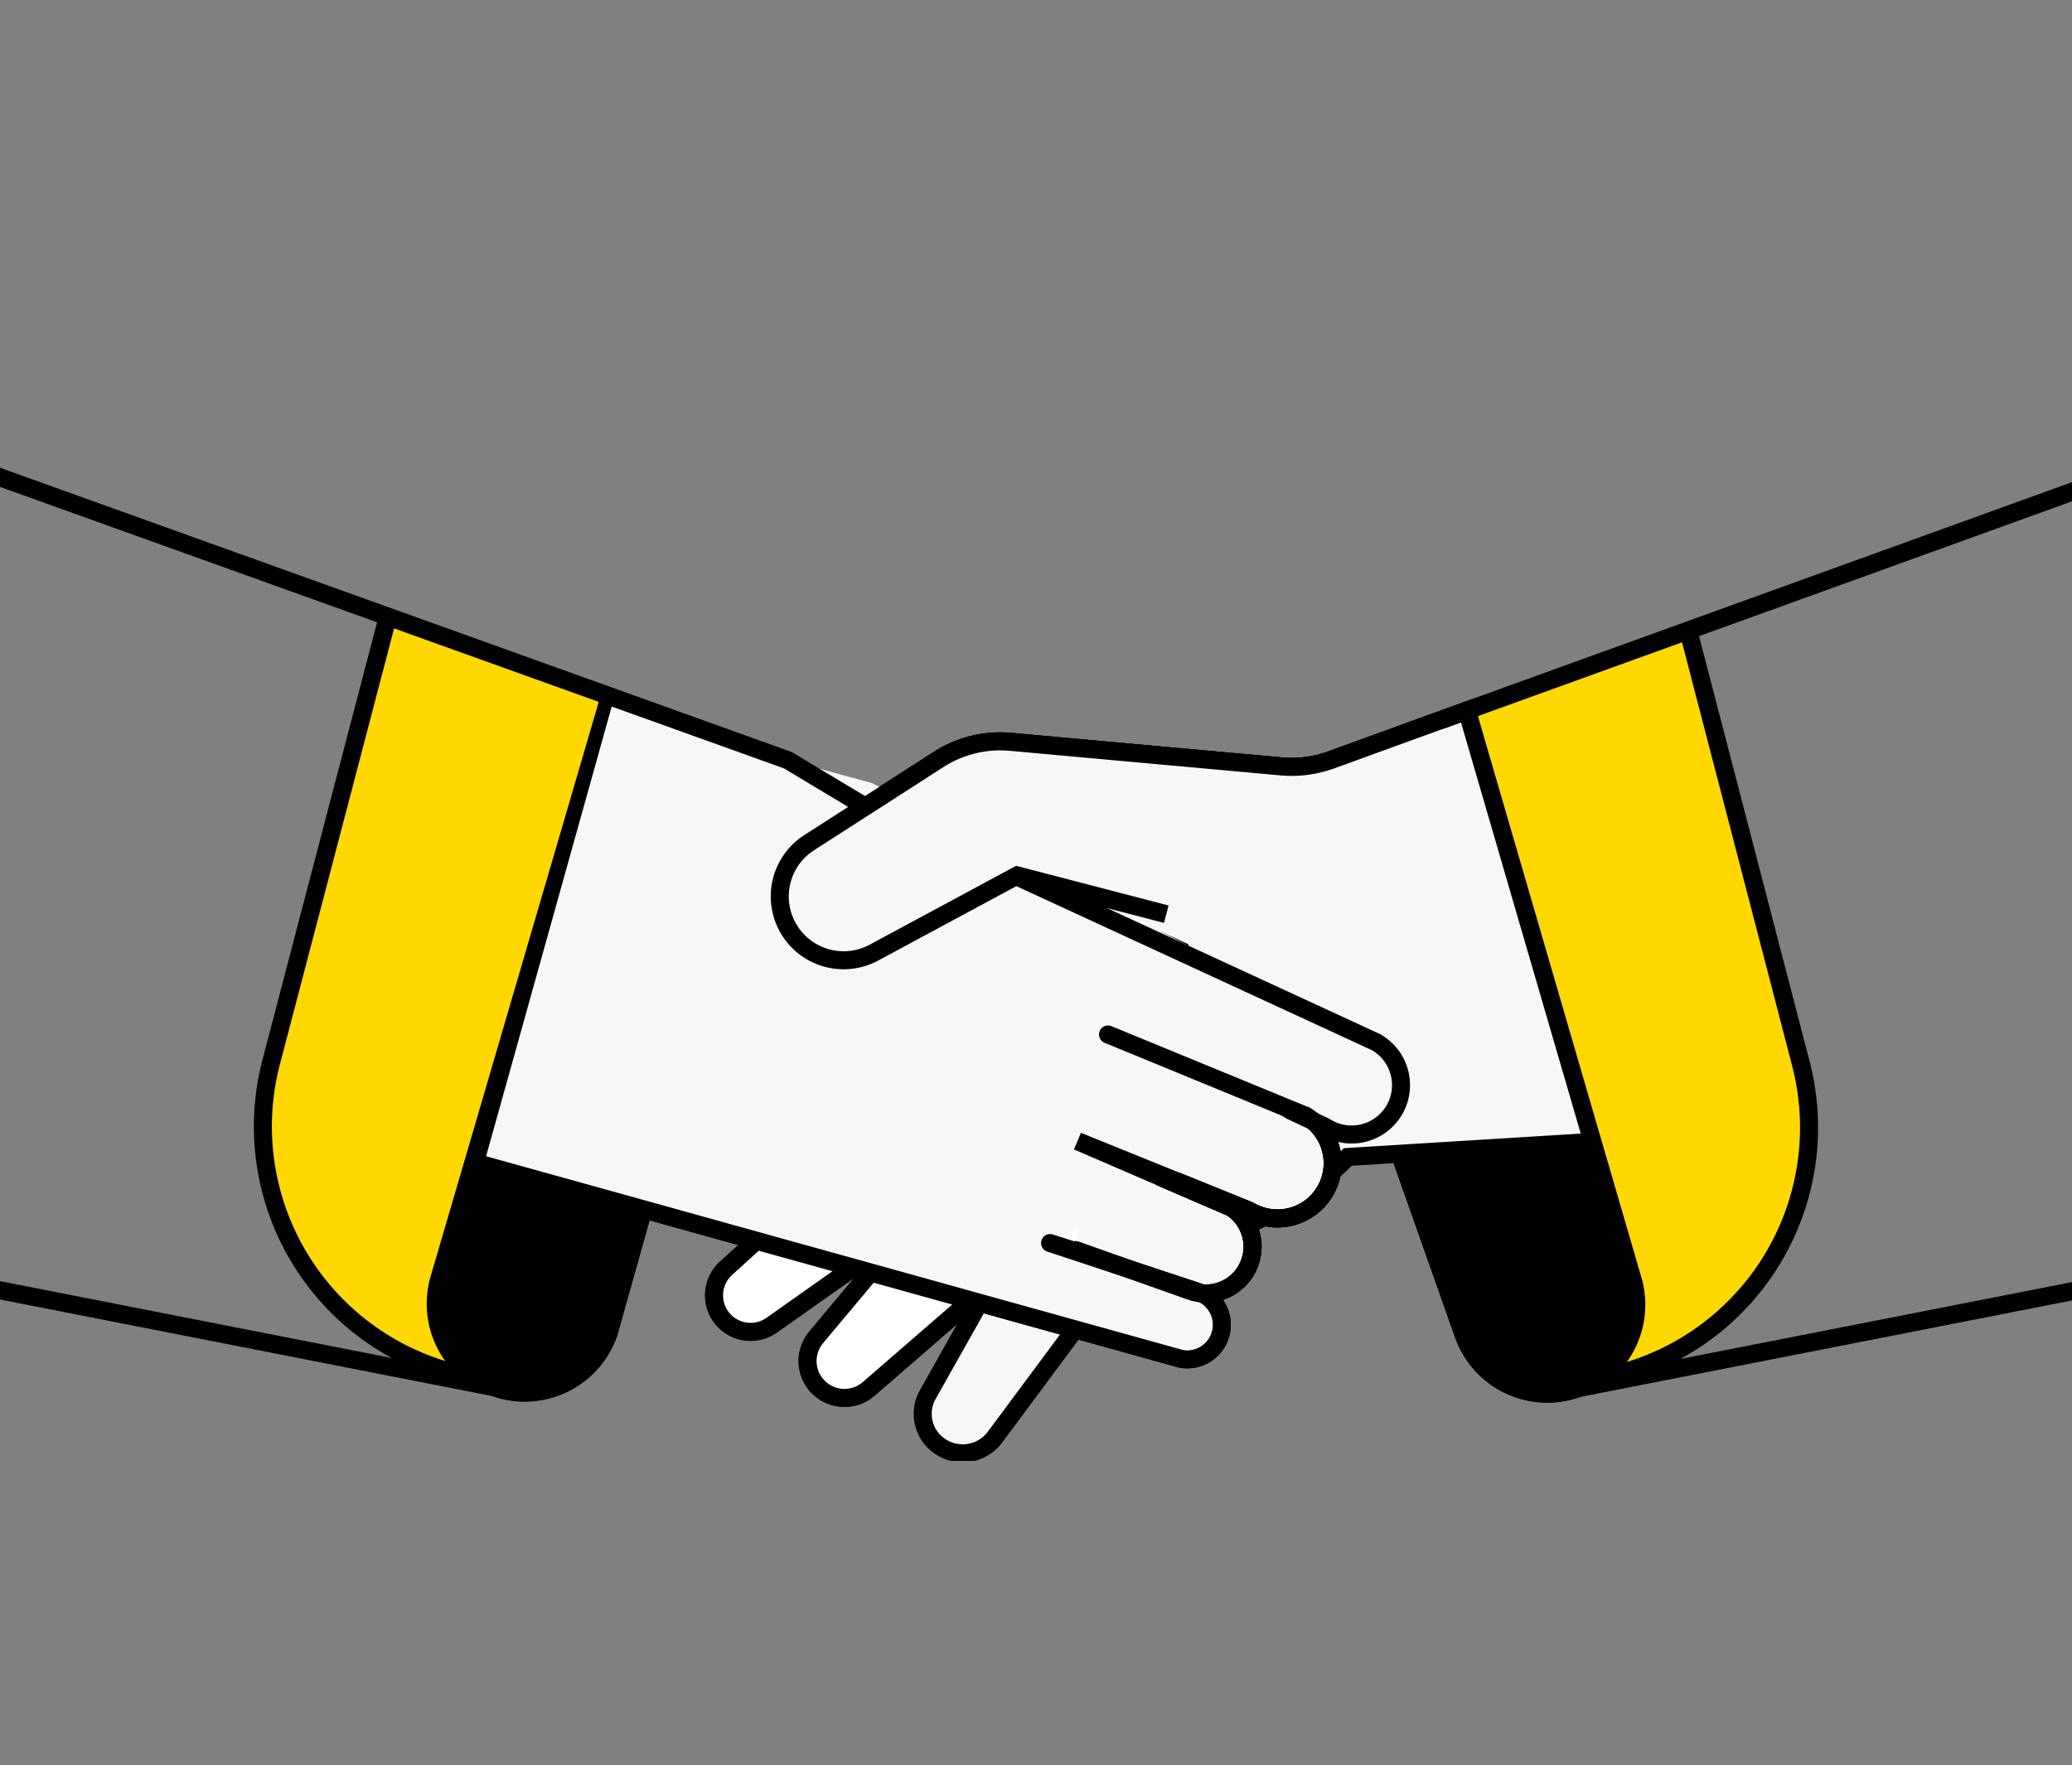<svg xmlns="http://www.w3.org/2000/svg" xmlns:xlink="http://www.w3.org/1999/xlink" width="115" height="98" viewBox="0 0 115 98">
  <rect x="0" y="0" width="115" height="98" fill="#808080" stroke="none"/>
  <defs>
    <clipPath id="clip-path">
      <rect id="Rectangle_23779" data-name="Rectangle 23779" width="115" height="98" transform="translate(326 5501)" fill="#fff" stroke="#707070" stroke-width="1"/>
    </clipPath>
    <clipPath id="clip-path-2">
      <rect id="Rectangle_23771" data-name="Rectangle 23771" width="147.819" height="64.199" fill="none" stroke="#000" stroke-width="1"/>
    </clipPath>
  </defs>
  <g id="Mask_Group_67508" data-name="Mask Group 67508" transform="translate(-326 -5501)" clip-path="url(#clip-path)">
    <g id="Group_71789" data-name="Group 71789" transform="translate(309.591 5526.9)">
      <g id="Group_71788" data-name="Group 71788" transform="translate(0 -9)" clip-path="url(#clip-path-2)">
        <path id="Path_117411" data-name="Path 117411" d="M114.93,17.575l9.222,31.669a4.935,4.935,0,0,1-9.392,3.022l-3.616-10.246" transform="translate(-17.123 4.906)" stroke="#000" stroke-miterlimit="10" stroke-width="1"/>
        <path id="Path_117407" data-name="Path 117407" d="M127.843,12.088l6.317,24.3a14.117,14.117,0,0,1-11.342,17.478c1.971-2.326,2.887-3.247,1.84-6.354s-9.115-30.629-9.115-30.629Z" transform="translate(-17.8 5.751)" fill="#fed800"/>
        <path id="Path_117408" data-name="Path 117408" d="M83.454,49.939,80.213,55.7a2.174,2.174,0,0,0,.609,2.819,2.238,2.238,0,0,0,3.123-.458l7.872-10.6a16.258,16.258,0,0,0,11.423-4.671l.287-.283,13.382-.826-6.761-23.546-9.124,2.9-15.08-1.195Z" transform="translate(-12.314 4.819)" fill="#f7f7f7"/>
        <line id="Line_1018" data-name="Line 1018" x1="45.258" y2="8.882" transform="translate(102.48 51.577)" fill="none" stroke="#000" stroke-miterlimit="10" stroke-width="1"/>
        <path id="Path_117386" data-name="Path 117386" d="M129.168,12.088l6.317,24.3a14.117,14.117,0,0,1-11.342,17.478" transform="translate(-19.125 5.751)" fill="none" stroke="#000" stroke-miterlimit="10" stroke-width="1"/>
        <path id="Path_117387" data-name="Path 117387" d="M114.93,17.575l9.222,31.669a4.935,4.935,0,0,1-9.392,3.022l-3.616-10.246" transform="translate(-17.123 4.906)" fill="none" stroke="#000" stroke-miterlimit="10" stroke-width="1"/>
        <path id="Path_117388" data-name="Path 117388" d="M116.909,45.97l-13.382.826-.287.283A16.258,16.258,0,0,1,91.818,51.75l-7.872,10.6a2.238,2.238,0,0,1-3.123.458,2.174,2.174,0,0,1-.609-2.819l3.241-5.76" transform="translate(-12.314 0.531)" fill="none" stroke="#000" stroke-linecap="round" stroke-miterlimit="10" stroke-width="1"/>
        <path id="Path_117405" data-name="Path 117405" d="M82.57,47.277l8.212,2.715a1.92,1.92,0,0,1-.93,3.715L51.143,42.942l7.671-24.865,9.095,2.587,33.137,15.712L95.529,40.02l-2.067,5.713Z" transform="translate(-7.879 4.829)" fill="#fff"/>
        <path id="Path_117389" data-name="Path 117389" d="M77.785,34.705,65.222,45.13a2.043,2.043,0,0,0,2.388,3.3l10.639-6.649" transform="translate(-9.934 2.267)" fill="none" stroke="#000" stroke-linecap="round" stroke-miterlimit="10" stroke-width="1"/>
        <path id="Path_117390" data-name="Path 117390" d="M80.809,48.219,69.425,56.255A2.028,2.028,0,0,1,66.9,53.093l7.034-6.4" transform="translate(-10.203 0.42)" fill="none" stroke="#000" stroke-linecap="round" stroke-miterlimit="10" stroke-width="1"/>
        <path id="Path_117391" data-name="Path 117391" d="M85.58,52.111l-9.8,8.5a2.048,2.048,0,0,1-2.913-2.863l4.486-5.362" transform="translate(-11.152 -0.415)" fill="none" stroke="#000" stroke-linecap="round" stroke-miterlimit="10" stroke-width="1"/>
        <path id="Path_117392" data-name="Path 117392" d="M91.764,38.908l10.977,4.515a3.066,3.066,0,0,1-3.149,5.262L90.072,44.83l8.541,3.687a2.6,2.6,0,0,1-2.286,4.627l-6.385-2.267" transform="translate(-13.856 1.619)" fill="#f7f7f7" stroke="#000" stroke-width="1"/>
        <path id="Path_117396" data-name="Path 117396" d="M51.143,47.47,89.852,58.235a1.92,1.92,0,0,0,.93-3.715L82.57,51.805" transform="translate(-7.879 0.3)" fill="#fff" stroke="#000" stroke-width="1"/>
        <path id="Path_117398" data-name="Path 117398" d="M91.764,38.908l10.977,4.515a3.066,3.066,0,0,1-3.149,5.262L90.072,44.83l8.541,3.687a2.6,2.6,0,0,1-2.286,4.627l-6.385-2.267" transform="translate(-13.856 1.619)" fill="none" stroke="#000" stroke-width="1"/>
        <path id="Path_117401" data-name="Path 117401" d="M83.743,24.156l-7.954,4.283a3.544,3.544,0,0,1-3.6-6.1l7.184-4.619a6.33,6.33,0,0,1,4-.979L98.38,18.1a6.466,6.466,0,0,0,2.79-.362l7.951-2.891L148.88.47" transform="translate(-10.871 7.541)" fill="none" stroke="#000" stroke-miterlimit="10" stroke-width="1"/>
        <path id="Path_117403" data-name="Path 117403" d="M93.046,31.058l-9.3-4.283-7.954,4.283a3.544,3.544,0,0,1-3.6-6.1l7.184-4.619a6.33,6.33,0,0,1,4-.979L98.38,20.723a6.466,6.466,0,0,0,2.79-.362l7.951-2.891" transform="translate(-10.871 4.922)" fill="none" stroke="#000" stroke-miterlimit="10" stroke-width="1"/>
        <path id="Path_117406" data-name="Path 117406" d="M57.4,17.512,48.182,49.181A4.935,4.935,0,0,0,57.574,52.2L59.5,45.34" transform="translate(-7.392 4.916)" fill="none" stroke="#000" stroke-miterlimit="10" stroke-width="1"/>
        <path id="Path_117404" data-name="Path 117404" d="M48.447,53.754A14.117,14.117,0,0,1,37.1,36.276l6.339-24.548,12.84,4.522L47.1,50.083Z" transform="translate(-5.646 5.807)" fill="#fed800"/>
        <path id="Path_117394" data-name="Path 117394" d="M43.56,11.589,37.1,36.255A14.117,14.117,0,0,0,48.447,53.733" transform="translate(-5.646 5.828)" fill="none" stroke="#000" stroke-miterlimit="10" stroke-width="1"/>
        <line id="Line_1019" data-name="Line 1019" x2="45.258" y2="8.882" transform="translate(0.081 51.525)" fill="none" stroke="#000" stroke-miterlimit="10" stroke-width="1"/>
        <path id="Path_117409" data-name="Path 117409" d="M80.809,48.219,69.425,56.255A2.028,2.028,0,0,1,66.9,53.093l7.034-6.4" transform="translate(-10.203 0.42)" fill="#fff" stroke="#000" stroke-linecap="round" stroke-miterlimit="10" stroke-width="1"/>
        <path id="Path_117410" data-name="Path 117410" d="M85.58,52.111l-9.8,8.5a2.048,2.048,0,0,1-2.913-2.863l4.486-5.362" transform="translate(-11.152 -0.415)" fill="#fff" stroke="#000" stroke-linecap="round" stroke-miterlimit="10" stroke-width="1"/>
        <path id="Path_117395" data-name="Path 117395" d="M57.574,17,48.182,49.1a4.935,4.935,0,0,0,9.392,3.022L59.5,45.261" transform="translate(-7.392 4.995)" stroke="#000" stroke-miterlimit="10" stroke-width="1"/>
        <path id="Path_117393" data-name="Path 117393" d="M95.949,39.889l1.893.889a2.741,2.741,0,1,0,2.817-4.7L72.685,21.7l-4.653-1.269-9.719-3.21-7.1,25.425L89.862,53.669a1.92,1.92,0,0,0,.93-3.715l-8.212-2.715" transform="translate(-7.889 4.868)" fill="#f7f7f7"/>
        <path id="Path_117400" data-name="Path 117400" d="M88.2,36.483l1.893.889a2.741,2.741,0,1,0,2.817-4.7l-28.4-13.106-4.23-2.538L.934-4.286" transform="translate(-0.144 8.274)" fill="none" stroke="#000" stroke-linecap="round" stroke-miterlimit="10" stroke-width="1"/>
        <path id="Path_117402" data-name="Path 117402" d="M92.011,28.927l-8.268-2.152-7.954,4.283a3.544,3.544,0,0,1-3.6-6.1l7.184-4.619a6.33,6.33,0,0,1,4-.979L98.38,20.723a6.466,6.466,0,0,0,2.79-.362l7.951-2.891" transform="translate(-10.871 4.922)" fill="#f7f7f7" stroke="#000" stroke-width="1"/>
        <path id="Path_117397" data-name="Path 117397" d="M51.143,47.47,89.852,58.235a1.92,1.92,0,0,0,.93-3.715L82.57,51.805" transform="translate(-7.879 0.3)" fill="none" stroke="#000" stroke-linecap="round" stroke-miterlimit="10" stroke-width="1"/>
        <path id="Path_117399" data-name="Path 117399" d="M91.764,38.908l10.977,4.515a3.066,3.066,0,0,1-3.149,5.262L90.072,44.83l8.541,3.687a2.6,2.6,0,0,1-2.286,4.627l-6.385-2.267" transform="translate(-13.856 1.619)" fill="none" stroke="#000" stroke-linecap="round" stroke-miterlimit="10" stroke-width="1"/>
      </g>
    </g>
  </g>
</svg>
